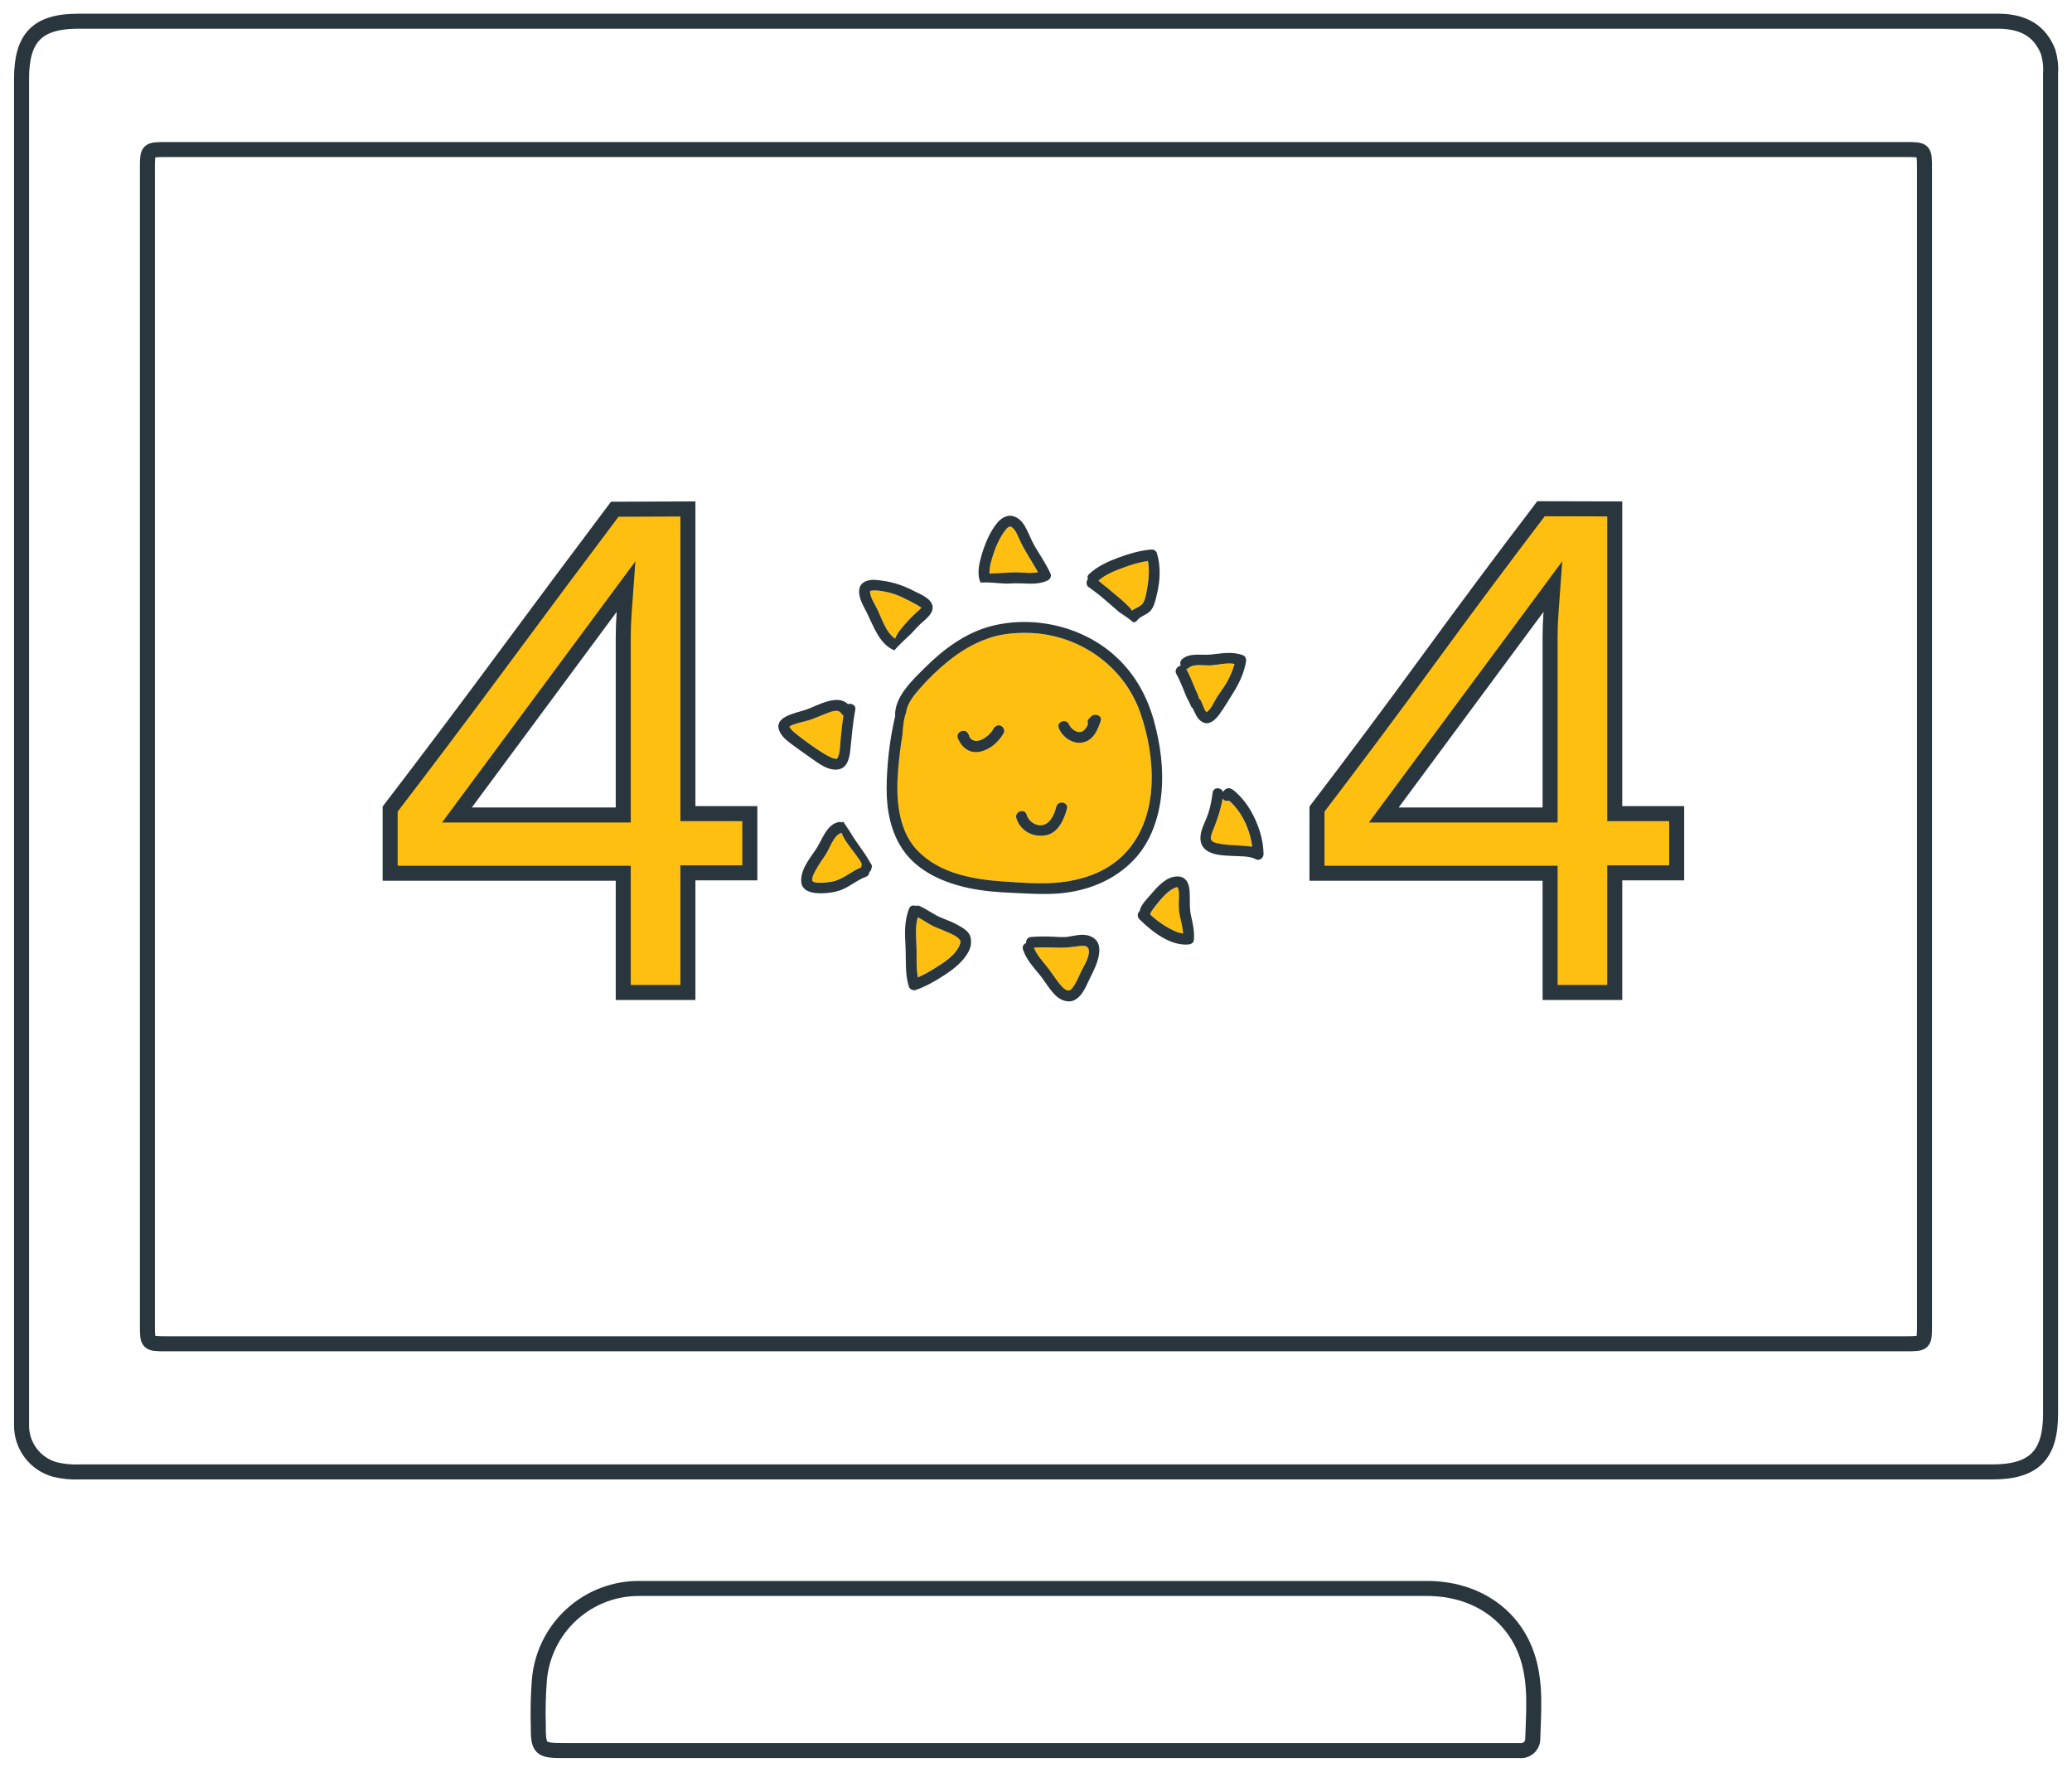 <svg width="276" height="236" viewBox="0 0 276 236" fill="none" xmlns="http://www.w3.org/2000/svg">
<path d="M138 2.825H266.091C269.61 2.825 271.721 4.153 272.819 6.894C273.1 7.836 273.21 8.822 273.143 9.804V188.323C273.143 193.846 270.919 196.064 265.387 196.064H10.557C9.463 196.112 8.368 196.002 7.305 195.739C6.028 195.386 4.901 194.62 4.1 193.561C3.299 192.501 2.867 191.207 2.871 189.876C2.871 189.354 2.871 188.831 2.871 188.308V10.51C2.871 4.973 4.983 2.825 10.458 2.825H138ZM137.887 178.999H253.788C256.35 178.999 256.35 178.999 256.35 176.484C256.35 125.176 256.35 73.85 256.35 22.504C256.35 19.933 256.35 19.919 253.816 19.919H22.212C19.65 19.919 19.636 19.919 19.636 22.461V176.442C19.636 178.985 19.636 178.999 22.184 178.999H137.887Z" stroke="#29363D" stroke-width="2" stroke-miterlimit="10"/>
<path d="M138 233.175H74.898C71.956 233.175 71.689 232.921 71.703 229.897C71.644 227.876 71.691 225.853 71.843 223.837C72.115 220.456 73.661 217.307 76.167 215.031C78.673 212.755 81.949 211.524 85.328 211.589C89.635 211.589 93.957 211.589 98.278 211.589H190.081C196.626 211.589 201.792 215.149 203.551 220.941C204.607 224.43 204.283 228.004 204.171 231.607C204.174 231.827 204.131 232.046 204.043 232.248C203.956 232.45 203.827 232.631 203.665 232.779C203.502 232.928 203.31 233.04 203.101 233.108C202.893 233.176 202.672 233.199 202.453 233.175H138Z" stroke="#29363D" stroke-width="2" stroke-miterlimit="10"/>
<path d="M216.093 108.377H223.341V116.265H216.093H215.093V117.265V132.2H206.48V117.322V116.322H205.48H175.428V107.771C180.505 101.12 185.498 94.428 190.41 87.694C195.282 81.015 200.236 74.371 205.27 67.764L215.093 67.788V107.377V108.377H216.093ZM205.48 108.56H206.48V107.56V87.048V87.046V87.044V87.041V87.039V87.037V87.034V87.032V87.029V87.027V87.024V87.022V87.019V87.017V87.014V87.012V87.01V87.007V87.004V87.002V86.999V86.997V86.994V86.992V86.989V86.987V86.984V86.982V86.979V86.977V86.974V86.971V86.969V86.966V86.963V86.961V86.958V86.956V86.953V86.95V86.948V86.945V86.942V86.939V86.937V86.934V86.931V86.929V86.926V86.923V86.92V86.918V86.915V86.912V86.909V86.906V86.904V86.901V86.898V86.895V86.892V86.89V86.887V86.884V86.881V86.878V86.875V86.873V86.87V86.867V86.864V86.861V86.858V86.855V86.852V86.849V86.846V86.843V86.84V86.837V86.835V86.832V86.829V86.826V86.823V86.82V86.817V86.813V86.81V86.807V86.804V86.801V86.798V86.795V86.792V86.789V86.786V86.783V86.78V86.777V86.773V86.77V86.767V86.764V86.761V86.758V86.754V86.751V86.748V86.745V86.742V86.739V86.735V86.732V86.729V86.726V86.722V86.719V86.716V86.713V86.709V86.706V86.703V86.7V86.696V86.693V86.69V86.686V86.683V86.68V86.676V86.673V86.669V86.666V86.663V86.659V86.656V86.653V86.649V86.646V86.642V86.639V86.635V86.632V86.629V86.625V86.622V86.618V86.615V86.611V86.608V86.604V86.601V86.597V86.594V86.59V86.587V86.583V86.579V86.576V86.572V86.569V86.565V86.561V86.558V86.554V86.551V86.547V86.543V86.54V86.536V86.532V86.529V86.525V86.521V86.518V86.514V86.51V86.507V86.503V86.499V86.495V86.492V86.488V86.484V86.48V86.477V86.473V86.469V86.465V86.461V86.458V86.454V86.45V86.446V86.442V86.438V86.435V86.431V86.427V86.423V86.419V86.415V86.411V86.407V86.403V86.4V86.396V86.392V86.388V86.384V86.38V86.376V86.372V86.368V86.364V86.36V86.356V86.352V86.348V86.344V86.34V86.336V86.332V86.328V86.324V86.32V86.315V86.311V86.307V86.303V86.299V86.295V86.291V86.287V86.282V86.278V86.274V86.27V86.266V86.262V86.257V86.253V86.249V86.245V86.241V86.236V86.232V86.228V86.224V86.219V86.215V86.211V86.207V86.202V86.198V86.194V86.189V86.185V86.181V86.177V86.172V86.168V86.163V86.159V86.155V86.15V86.146V86.142V86.137V86.133V86.128V86.124V86.12V86.115V86.111V86.106V86.102V86.097V86.093V86.088V86.084V86.079V86.075V86.07V86.066V86.061V86.057V86.052V86.048V86.043V86.038V86.034V86.029V86.025V86.02V86.016V86.011V86.006V86.002V85.997V85.992V85.988V85.983V85.978V85.974V85.969V85.965V85.96V85.955V85.95V85.946V85.941V85.936V85.931V85.927V85.922V85.917V85.912V85.908V85.903V85.898V85.893V85.888V85.884V85.879V85.874V85.869V85.864V85.859V85.855V85.85V85.845V85.84V85.835V85.83V85.825V85.82V85.816V85.811V85.806V85.801V85.796V85.791V85.786V85.781V85.776V85.771V85.766V85.761V85.756V85.751V85.746V85.741V85.736V85.731V85.726V85.721V85.716V85.71V85.705V85.7V85.695V85.69V85.685V85.68V85.675V85.669V85.664V85.659V85.654V85.649V85.644V85.638V85.633V85.628V85.623V85.618V85.612V85.607V85.602V85.597V85.592V85.586V85.581V85.576V85.57V85.565V85.56V85.555V85.549V85.544V85.539V85.533V85.528V85.523V85.517V85.512V85.507V85.501V85.496V85.49V85.485V85.48V85.474V85.469V85.463V85.458V85.452V85.447V85.442V85.436V85.43V85.425V85.419V85.414V85.409V85.403V85.397V85.392V85.386V85.381V85.375V85.37V85.364V85.359V85.353V85.347V85.342V85.336V85.331V85.325V85.319V85.314V85.308V85.302V85.297V85.291V85.285V85.28V85.274V85.268V85.263V85.257V85.251V85.246V85.24V85.234V85.228V85.223V85.217V85.211V85.205V85.2V85.194V85.188V85.182V85.176V85.17V85.165V85.159V85.153V85.147V85.141V85.135V85.129V85.124V85.118V85.112V85.106V85.1V85.094V85.088V85.082V85.076V85.07V85.064V85.058V85.052V85.046V85.04V85.034V85.028V85.022V85.016V85.01V85.004V84.998V84.992V84.986V84.98V84.974V84.968V84.962V84.956V84.95V84.944V84.937V84.931V84.925V84.919V84.913V84.907V84.9V84.894V84.888V84.882V84.876V84.87V84.863V84.857V84.851V84.845C206.48 83.807 206.521 82.715 206.604 81.569L206.852 78.134L204.803 80.902L185.505 106.965L184.324 108.56H186.308H205.48Z" fill="#FEBF10" stroke="#29363D" stroke-width="2"/>

<g>
<path d="M127.843 125.146C127.438 124.64 126.701 124.351 126.123 124.091C125.516 123.816 124.88 123.599 124.273 123.31C123.565 122.963 122.943 122.501 122.25 122.139C121.859 123.541 122.076 124.886 122.091 126.345C122.105 127.617 122.033 128.918 122.264 130.161C123.073 129.814 123.868 129.366 124.605 128.889C125.675 128.21 126.99 127.386 127.641 126.244C127.8 125.984 128.089 125.464 127.843 125.146ZM151.85 94.866C149.609 88.565 143.496 84.388 136.818 84.301C134.997 84.272 133.162 84.475 131.427 85.096C129.577 85.775 127.886 86.787 126.354 88.016C124.967 89.129 123.652 90.415 122.481 91.745C121.729 92.597 120.819 93.71 120.689 94.881C120.342 95.82 120.27 96.832 120.197 97.844C119.952 99.289 119.778 100.763 119.648 102.223C119.475 104.189 119.431 106.183 119.778 108.134C120.096 109.941 120.804 111.762 122.047 113.135C123.55 114.768 125.574 115.852 127.698 116.459C129.693 117.037 131.745 117.298 133.812 117.428C135.807 117.558 137.83 117.717 139.81 117.63C143.64 117.471 147.543 116.315 150.144 113.337C154.48 108.409 153.902 100.648 151.85 94.866ZM133.682 97.656C133.046 98.783 131.948 99.751 130.676 100.084C129.23 100.46 128.118 99.607 127.583 98.292C127.366 97.728 127.901 97.309 128.407 97.338C128.436 97.338 128.45 97.338 128.479 97.338C128.768 97.367 128.956 97.612 129.028 97.873C129.028 97.844 129.014 97.815 129.014 97.786C129.1 97.916 129.144 98.046 129.144 98.176C129.939 99.347 131.514 98.277 132.237 97.251C132.309 96.977 132.468 96.774 132.8 96.644C133.379 96.413 134 97.121 133.682 97.656ZM142.123 107.73C141.761 109.103 140.981 110.895 139.42 111.242C137.7 111.618 135.908 110.721 135.388 108.987C135.127 108.091 136.486 107.614 136.746 108.51C137.05 109.522 138.249 110.273 139.275 109.768C140.099 109.348 140.489 108.293 140.706 107.455C140.937 106.559 142.368 106.834 142.123 107.73ZM146.603 96.023C146.213 97.193 145.721 98.451 144.435 98.841C143.048 99.26 141.53 98.248 141.024 96.991C140.677 96.124 142.036 95.647 142.383 96.514C142.629 97.107 143.597 97.829 144.247 97.367C144.565 97.135 144.768 96.803 144.927 96.442C144.811 96.21 144.811 95.936 145.057 95.705C145.158 95.603 145.245 95.517 145.346 95.416C145.808 94.968 146.863 95.285 146.603 96.023ZM145.042 126.591C144.955 125.868 144.262 125.955 143.684 126.027C142.788 126.143 141.978 126.259 141.082 126.23C139.955 126.201 138.827 126.157 137.714 126.23C138.076 127.14 138.741 127.892 139.348 128.629C139.984 129.395 140.504 130.262 141.125 131.028C141.443 131.404 142.18 132.329 142.715 131.751C143.308 131.1 143.655 130.146 144.045 129.352C144.421 128.6 145.143 127.473 145.042 126.591ZM122.625 80.876C122.409 80.731 122.177 80.601 121.961 80.471C120.746 79.806 119.475 79.127 118.102 78.852C117.466 78.722 116.7 78.578 116.049 78.679C115.963 78.693 115.905 78.737 115.89 78.751C115.89 78.794 115.89 78.852 115.89 78.896C115.991 79.618 116.425 80.312 116.757 80.948C117.393 82.177 117.957 84.243 119.243 85.067C119.431 84.518 119.821 83.998 120.168 83.593C120.775 82.87 121.426 82.177 122.12 81.541C122.322 81.367 122.524 81.194 122.698 80.991C122.712 80.977 122.712 80.977 122.727 80.963C122.698 80.933 122.654 80.905 122.625 80.876ZM135.778 71.843C135.532 71.308 135.272 70.6 134.78 70.238C134.419 69.964 134.072 70.397 133.87 70.657C133.089 71.698 132.526 73.013 132.164 74.256C131.991 74.863 131.789 75.528 131.789 76.164C131.789 76.265 131.789 76.366 131.803 76.453C131.89 76.41 131.991 76.381 132.107 76.381C133.35 76.366 134.578 76.193 135.807 76.251C136.602 76.294 137.44 76.366 138.22 76.222C137.454 74.748 136.471 73.389 135.778 71.843ZM152.876 74.704C151.748 74.863 150.636 75.196 149.58 75.6C148.453 76.019 147.21 76.496 146.285 77.32C146.516 77.508 146.748 77.725 146.936 77.87C147.384 78.216 147.803 78.578 148.236 78.939C148.814 79.43 149.421 79.922 149.971 80.442C150.245 80.702 150.549 80.991 150.751 81.324C151.141 81.02 151.604 80.89 152.009 80.558C152.486 80.168 152.63 79.185 152.731 78.621C153.006 77.364 153.136 75.991 152.876 74.704ZM114.286 114.248C113.968 113.786 113.607 113.337 113.274 112.875C112.826 112.282 112.335 111.618 112.089 110.895C111.005 111.213 110.528 112.976 109.95 113.829C109.531 114.45 109.097 115.057 108.736 115.708C108.49 116.156 108.143 116.691 108.172 117.211C108.187 117.5 108.779 117.558 109.141 117.558C109.704 117.558 110.282 117.5 110.832 117.399C112.262 117.124 113.361 116.04 114.705 115.491C114.705 115.404 114.72 115.303 114.748 115.202C114.85 114.985 114.416 114.421 114.286 114.248ZM112.06 94.996C111.655 94.346 110.6 94.823 110.066 95.025C109.343 95.3 108.635 95.647 107.898 95.878C107.218 96.095 106.496 96.21 105.831 96.456C105.614 96.543 105.325 96.63 105.166 96.803C105.166 96.817 105.18 96.817 105.18 96.832C105.311 97.034 105.47 97.237 105.657 97.396C106.264 97.959 111.179 101.746 111.583 100.951C111.959 100.228 111.916 99.289 111.988 98.494C112.089 97.41 112.205 96.326 112.378 95.257C112.248 95.213 112.147 95.126 112.06 94.996ZM157.197 122.009C157.053 121.344 157.053 120.766 157.053 120.087C157.053 119.509 157.139 118.728 156.908 118.179C156.923 118.208 156.879 118.165 156.821 118.179C156.691 118.194 156.561 118.237 156.446 118.295C155.579 118.7 154.87 119.538 154.278 120.246C154.003 120.578 153.729 120.925 153.483 121.287C153.425 121.373 153.353 121.475 153.309 121.576C153.295 121.662 153.266 121.735 153.237 121.807C153.859 122.371 154.523 122.905 155.232 123.339C155.954 123.787 156.778 124.25 157.645 124.365C157.573 123.57 157.356 122.79 157.197 122.009ZM161.345 88.637C160.449 88.709 159.033 88.362 158.31 88.984C158.209 89.071 158.108 89.114 158.007 89.143C158.498 90.01 158.874 90.964 159.235 91.889C159.365 92.221 159.596 92.655 159.712 93.089C159.799 93.146 159.886 93.219 159.943 93.334C160.088 93.58 160.464 94.823 160.753 94.895C160.709 94.852 160.97 94.678 161.027 94.606C161.143 94.476 161.259 94.332 161.345 94.187C161.519 93.927 161.678 93.652 161.808 93.378C162.27 92.453 163.007 91.658 163.499 90.733C163.889 89.996 164.207 89.259 164.409 88.464C163.427 88.261 162.314 88.565 161.345 88.637ZM163.701 106.66C163.369 106.761 162.993 106.675 162.848 106.357C162.603 107.773 162.184 109.045 161.649 110.403C161.519 110.736 161.1 111.589 161.345 111.936C161.504 112.167 161.822 112.268 162.082 112.326C163.137 112.571 164.236 112.586 165.305 112.658C165.782 112.687 166.288 112.716 166.765 112.803C166.505 110.519 165.436 108.149 163.701 106.66Z" fill="#FEBF10"/>
<path d="M154.104 73.678C154.003 73.375 153.685 73.172 153.367 73.201C151.85 73.317 150.332 73.779 148.916 74.3C147.557 74.805 146.141 75.456 145.071 76.468C144.84 76.684 144.811 76.93 144.912 77.147C144.724 77.364 144.666 77.682 144.84 78.028C144.869 78.072 144.898 78.101 144.927 78.144C145.057 78.231 145.172 78.317 145.302 78.404C145.534 78.578 145.765 78.751 145.996 78.925C146.372 79.199 146.719 79.488 147.066 79.792C147.543 80.211 148.048 80.63 148.525 81.049C148.656 81.165 148.858 81.324 149.031 81.497C149.696 81.931 150.347 82.379 150.954 82.885C151.141 82.899 151.344 82.827 151.488 82.625C151.922 82.061 152.702 81.916 153.208 81.41C153.757 80.847 153.945 79.835 154.119 79.098C154.538 77.378 154.639 75.398 154.104 73.678ZM152.76 78.635C152.645 79.199 152.514 80.182 152.038 80.572C151.633 80.905 151.17 81.035 150.78 81.338C150.578 81.006 150.274 80.717 150 80.457C149.45 79.922 148.843 79.445 148.265 78.954C147.832 78.578 147.413 78.216 146.965 77.884C146.762 77.739 146.545 77.523 146.314 77.335C147.225 76.525 148.482 76.034 149.609 75.615C150.664 75.225 151.777 74.878 152.905 74.719C153.136 75.991 153.006 77.364 152.76 78.635ZM115.038 113.496C114.358 112.543 113.679 111.589 113.086 110.577C112.826 110.201 112.566 109.825 112.32 109.435C112.263 109.464 112.205 109.507 112.147 109.551C112.017 109.493 111.858 109.478 111.684 109.507C110.08 109.854 109.531 111.849 108.736 113.048C107.883 114.349 106.626 115.794 106.727 117.442C106.828 119.075 109.039 119.061 110.196 118.945C110.947 118.873 111.684 118.728 112.364 118.41C113.39 117.934 114.272 117.182 115.341 116.792C115.659 116.676 115.789 116.43 115.804 116.17C115.905 116.098 115.977 115.997 116.035 115.852C116.107 115.664 116.136 115.477 116.15 115.289C115.789 114.696 115.442 114.06 115.038 113.496ZM114.763 115.231C114.734 115.332 114.705 115.419 114.72 115.52C113.39 116.055 112.277 117.153 110.846 117.428C110.282 117.529 109.719 117.587 109.155 117.587C108.794 117.587 108.201 117.529 108.187 117.24C108.158 116.719 108.505 116.17 108.75 115.737C109.112 115.086 109.545 114.479 109.964 113.858C110.543 113.005 111.02 111.242 112.104 110.924C112.349 111.646 112.841 112.297 113.289 112.904C113.636 113.352 113.982 113.8 114.3 114.277C114.416 114.421 114.85 114.985 114.763 115.231ZM121.715 78.708C120.082 77.855 118.477 77.392 116.642 77.248C115.673 77.161 114.546 77.479 114.445 78.607C114.358 79.589 114.922 80.558 115.356 81.396C116.324 83.26 117.047 85.761 119.128 86.628C119.822 85.819 120.631 85.111 121.397 84.388C121.715 84.012 122.062 83.665 122.394 83.318C123.016 82.668 124.23 81.945 124.23 80.933C124.259 79.763 122.524 79.127 121.715 78.708ZM122.698 80.991C122.524 81.194 122.322 81.367 122.12 81.541C121.426 82.162 120.775 82.87 120.168 83.593C119.822 83.998 119.431 84.518 119.243 85.067C117.957 84.243 117.393 82.177 116.757 80.948C116.425 80.312 115.977 79.618 115.89 78.896C115.89 78.852 115.89 78.794 115.89 78.751C115.919 78.737 115.963 78.693 116.049 78.679C116.7 78.578 117.466 78.722 118.102 78.852C119.475 79.127 120.732 79.806 121.961 80.471C122.192 80.601 122.423 80.717 122.625 80.876C122.654 80.905 122.698 80.933 122.727 80.962C122.712 80.977 122.712 80.991 122.698 80.991ZM139.94 76.424C139.348 75.123 138.538 73.953 137.816 72.724C137.382 71.973 137.079 71.149 136.674 70.368C136.284 69.617 135.734 68.937 134.896 68.735C134.116 68.547 133.335 69.053 132.858 69.617C131.774 70.918 131.109 72.666 130.661 74.271C130.401 75.196 130.112 76.655 130.632 77.609C131.644 77.508 132.757 77.682 133.711 77.725C133.841 77.725 133.986 77.739 134.116 77.739C134.795 77.696 135.474 77.682 136.168 77.71C137.295 77.768 138.437 77.826 139.492 77.349C139.825 77.205 140.114 76.814 139.94 76.424ZM135.821 76.251C134.578 76.193 133.35 76.366 132.121 76.381C132.006 76.381 131.904 76.41 131.818 76.453C131.818 76.352 131.803 76.265 131.803 76.164C131.803 75.528 131.991 74.863 132.179 74.256C132.54 73.013 133.104 71.698 133.884 70.657C134.087 70.397 134.419 69.964 134.795 70.238C135.286 70.6 135.547 71.308 135.792 71.843C136.472 73.389 137.469 74.748 138.249 76.222C137.454 76.381 136.616 76.294 135.821 76.251ZM112.942 93.797C111.54 92.395 108.909 93.985 107.406 94.519C106.004 95.011 102.579 95.473 104.039 97.771C104.414 98.364 105.036 98.826 105.585 99.231C106.322 99.766 107.059 100.301 107.811 100.821C108.924 101.602 110.456 102.873 111.916 102.425C112.971 102.107 113.173 100.749 113.274 99.824C113.462 98.061 113.592 96.297 113.925 94.563C114.069 93.941 113.419 93.623 112.942 93.797ZM111.973 98.508C111.901 99.303 111.93 100.243 111.569 100.966C111.164 101.76 106.25 97.974 105.643 97.41C105.455 97.237 105.311 97.049 105.166 96.846C105.166 96.832 105.152 96.832 105.152 96.817C105.311 96.63 105.6 96.543 105.816 96.471C106.496 96.225 107.204 96.109 107.883 95.892C108.62 95.647 109.329 95.314 110.051 95.04C110.6 94.837 111.656 94.361 112.046 95.011C112.132 95.141 112.234 95.228 112.349 95.285C112.19 96.341 112.075 97.425 111.973 98.508ZM166.606 107.99C166.115 107.123 165.479 106.313 164.742 105.634C164.424 105.345 163.918 104.839 163.441 105.027C163.166 105.143 163.007 105.302 162.921 105.504C162.718 104.868 161.649 104.767 161.533 105.576C161.403 106.501 161.244 107.426 160.955 108.322C160.709 109.074 160.334 109.768 160.088 110.519C159.727 111.675 159.828 112.803 160.955 113.424C161.909 113.959 163.181 113.959 164.25 114.017C165.19 114.075 166.418 113.988 167.271 114.45C167.777 114.739 168.326 114.262 168.312 113.742C168.283 111.733 167.604 109.739 166.606 107.99ZM165.32 112.644C164.236 112.571 163.152 112.557 162.097 112.311C161.837 112.253 161.519 112.152 161.36 111.921C161.114 111.574 161.533 110.721 161.663 110.389C162.198 109.045 162.617 107.759 162.863 106.342C162.993 106.66 163.383 106.761 163.716 106.646C165.436 108.134 166.505 110.505 166.794 112.774C166.303 112.702 165.797 112.687 165.32 112.644ZM165.595 87.293C164.178 86.729 162.704 87.047 161.23 87.192C160.016 87.307 158.513 86.917 157.486 87.784C157.197 88.03 157.168 88.377 157.27 88.666C156.822 88.738 156.402 89.273 156.706 89.793C157.067 90.415 157.327 91.109 157.616 91.773C157.775 92.135 157.92 92.496 158.064 92.872C158.166 93.06 158.252 93.248 158.354 93.436C158.368 93.407 158.382 93.392 158.397 93.363C158.382 93.407 158.382 93.45 158.382 93.479C158.498 93.725 158.614 93.97 158.729 94.23C158.773 94.259 158.802 94.274 158.845 94.288C159.235 95.011 159.409 95.777 160.204 96.196C161.114 96.687 161.981 95.777 162.458 95.112C163.109 94.201 163.701 93.204 164.294 92.25C165.089 90.978 165.739 89.576 165.985 88.073C166.028 87.784 165.898 87.409 165.595 87.293ZM163.513 90.718C163.022 91.643 162.299 92.438 161.822 93.363C161.678 93.638 161.519 93.912 161.36 94.173C161.259 94.317 161.157 94.462 161.042 94.592C160.97 94.678 160.709 94.852 160.767 94.881C160.464 94.794 160.102 93.551 159.958 93.32C159.886 93.204 159.813 93.132 159.727 93.074C159.625 92.641 159.394 92.207 159.25 91.875C158.874 90.95 158.498 89.996 158.021 89.129C158.122 89.114 158.223 89.056 158.325 88.969C159.062 88.348 160.464 88.695 161.36 88.623C162.343 88.55 163.441 88.247 164.438 88.435C164.222 89.244 163.904 89.981 163.513 90.718ZM158.643 121.952C158.44 121.041 158.513 120.188 158.484 119.263C158.469 118.555 158.426 117.616 157.862 117.11C157.414 116.691 156.793 116.691 156.229 116.821C155.029 117.11 154.018 118.295 153.252 119.191C152.876 119.625 151.893 120.593 151.821 121.344C151.532 121.605 151.416 122.082 151.777 122.443C153.411 124.062 155.925 126.071 158.382 125.796C158.672 125.767 159.018 125.536 159.033 125.218C159.12 124.091 158.903 123.05 158.643 121.952ZM155.203 123.339C154.495 122.905 153.815 122.371 153.208 121.807C153.252 121.735 153.281 121.662 153.281 121.576C153.338 121.475 153.396 121.373 153.454 121.287C153.7 120.925 153.974 120.593 154.249 120.246C154.841 119.523 155.564 118.7 156.417 118.295C156.532 118.237 156.663 118.194 156.793 118.179C156.85 118.179 156.894 118.208 156.879 118.179C157.125 118.728 157.038 119.509 157.024 120.087C157.009 120.752 157.024 121.344 157.168 122.009C157.327 122.79 157.559 123.556 157.602 124.351C156.764 124.25 155.94 123.787 155.203 123.339ZM144.941 124.611C144.074 124.365 143.091 124.654 142.224 124.784C141.458 124.885 140.62 124.77 139.854 124.755C139.015 124.727 138.163 124.741 137.324 124.813C136.847 124.857 136.645 125.247 136.688 125.608C136.37 125.738 136.125 126.071 136.269 126.49C136.688 127.762 137.613 128.788 138.452 129.8C139.218 130.739 139.796 131.823 140.677 132.661C141.371 133.297 142.412 133.659 143.264 133.138C144.291 132.517 144.71 131.23 145.23 130.204C146.068 128.585 147.615 125.362 144.941 124.611ZM144.045 129.352C143.655 130.146 143.308 131.1 142.715 131.751C142.181 132.329 141.443 131.418 141.125 131.028C140.489 130.248 139.984 129.395 139.348 128.629C138.741 127.892 138.076 127.126 137.715 126.23C138.842 126.157 139.969 126.201 141.082 126.23C141.993 126.259 142.802 126.143 143.684 126.027C144.262 125.955 144.956 125.868 145.042 126.591C145.143 127.473 144.421 128.6 144.045 129.352ZM129.274 124.813C129.1 124.105 128.32 123.628 127.727 123.296C126.99 122.862 126.166 122.559 125.372 122.241C124.36 121.821 123.507 121.128 122.51 120.694C122.307 120.607 122.12 120.607 121.961 120.68C121.643 120.535 121.267 120.607 121.093 121.027C120.457 122.703 120.515 124.278 120.616 126.042C120.718 127.848 120.515 129.655 121.064 131.418C121.18 131.794 121.628 131.982 121.989 131.866C123.29 131.418 124.533 130.71 125.689 129.959C126.976 129.135 128.334 128.094 129.043 126.707C129.361 126.085 129.418 125.449 129.274 124.813ZM127.641 126.273C126.99 127.415 125.689 128.239 124.606 128.918C123.868 129.395 123.073 129.828 122.264 130.19C122.033 128.932 122.105 127.632 122.091 126.374C122.062 124.914 121.859 123.556 122.25 122.168C122.943 122.53 123.579 122.992 124.273 123.339C124.88 123.628 125.516 123.845 126.123 124.119C126.701 124.38 127.438 124.654 127.843 125.175C128.089 125.464 127.8 125.984 127.641 126.273ZM132.8 96.659C132.468 96.803 132.309 96.991 132.237 97.266C131.514 98.277 129.939 99.347 129.144 98.191C129.144 98.061 129.1 97.93 129.014 97.8C129.014 97.829 129.028 97.858 129.028 97.887C128.956 97.627 128.754 97.381 128.479 97.352C128.45 97.352 128.436 97.352 128.407 97.352C127.901 97.309 127.366 97.743 127.583 98.306C128.103 99.621 129.216 100.46 130.676 100.098C131.948 99.78 133.046 98.798 133.682 97.67C134 97.121 133.379 96.413 132.8 96.659ZM145.36 95.416C145.259 95.517 145.172 95.603 145.071 95.705C144.825 95.95 144.825 96.225 144.941 96.442C144.782 96.803 144.58 97.15 144.262 97.367C143.611 97.829 142.643 97.107 142.397 96.514C142.05 95.647 140.677 96.124 141.039 96.991C141.545 98.263 143.062 99.275 144.45 98.841C145.736 98.451 146.227 97.179 146.618 96.023C146.863 95.285 145.808 94.968 145.36 95.416ZM140.706 107.455C140.489 108.293 140.099 109.348 139.275 109.768C138.249 110.273 137.05 109.522 136.746 108.51C136.486 107.614 135.113 108.091 135.388 108.987C135.908 110.721 137.7 111.618 139.42 111.242C140.981 110.895 141.761 109.103 142.123 107.73C142.368 106.834 140.938 106.559 140.706 107.455Z" fill="#29363D"/>
<path d="M153.729 96.081C152.847 92.872 151.315 90.025 148.901 87.712C144.551 83.521 137.873 81.902 132.063 83.391C128.609 84.272 125.632 86.513 123.16 88.984C121.513 90.617 119.055 92.915 119.243 95.445C119.214 95.502 119.2 95.546 119.186 95.618C118.492 98.682 118.116 101.948 118.102 105.085C118.102 107.961 118.665 110.909 120.342 113.294C122.365 116.156 125.805 117.616 129.129 118.309C131.124 118.729 133.176 118.859 135.2 118.945C137.18 119.046 139.145 119.162 141.125 119.003C144.883 118.685 148.511 117.24 151.112 114.45C153.309 112.095 154.379 108.915 154.697 105.764C155.029 102.498 154.581 99.217 153.729 96.081ZM150.159 113.337C147.557 116.315 143.655 117.471 139.825 117.63C137.83 117.717 135.807 117.558 133.827 117.428C131.76 117.298 129.707 117.037 127.713 116.459C125.588 115.852 123.565 114.768 122.062 113.135C120.804 111.762 120.111 109.941 119.793 108.134C119.446 106.183 119.489 104.189 119.663 102.223C119.793 100.778 119.966 99.303 120.212 97.844C120.284 96.832 120.356 95.82 120.703 94.881C120.833 93.71 121.744 92.597 122.495 91.745C123.666 90.4 124.981 89.129 126.369 88.016C127.901 86.787 129.592 85.761 131.442 85.096C133.162 84.46 134.997 84.272 136.833 84.301C143.496 84.388 149.624 88.55 151.864 94.866C153.902 100.648 154.48 108.409 150.159 113.337Z" fill="#29363D"/>
<animateTransform
            additive="sum"
              attributeName="transform"
              attributeType="XML"
              type="rotate"
              from="0 138 100"
              to="360 138 100"
              dur="6s"
              repeatCount="indefinite"
            />
</g> 
<path d="M91.633 67.795V107.377V108.377H92.633H99.882V116.265H92.633H91.633V117.265V132.2H83.02V117.322V116.322H82.02H51.969V107.772C57.044 101.142 62.06 94.474 67.017 87.77C71.938 81.115 76.894 74.469 81.887 67.831L91.633 67.795ZM82.02 108.56H83.02V107.56V87.049V87.046V87.044V87.041V87.039V87.037V87.034V87.032V87.029V87.027V87.024V87.022V87.019V87.017V87.014V87.012V87.01V87.007V87.004V87.002V86.999V86.997V86.994V86.992V86.989V86.987V86.984V86.982V86.979V86.977V86.974V86.971V86.969V86.966V86.963V86.961V86.958V86.956V86.953V86.95V86.948V86.945V86.942V86.939V86.937V86.934V86.931V86.929V86.926V86.923V86.92V86.918V86.915V86.912V86.909V86.907V86.904V86.901V86.898V86.895V86.892V86.89V86.887V86.884V86.881V86.878V86.875V86.873V86.87V86.867V86.864V86.861V86.858V86.855V86.852V86.849V86.846V86.843V86.84V86.838V86.835V86.832V86.829V86.826V86.823V86.82V86.817V86.814V86.811V86.807V86.804V86.801V86.798V86.795V86.792V86.789V86.786V86.783V86.78V86.777V86.773V86.77V86.767V86.764V86.761V86.758V86.755V86.751V86.748V86.745V86.742V86.739V86.735V86.732V86.729V86.726V86.722V86.719V86.716V86.713V86.709V86.706V86.703V86.7V86.696V86.693V86.69V86.686V86.683V86.68V86.676V86.673V86.669V86.666V86.663V86.659V86.656V86.653V86.649V86.646V86.642V86.639V86.635V86.632V86.629V86.625V86.622V86.618V86.615V86.611V86.608V86.604V86.601V86.597V86.594V86.59V86.587V86.583V86.579V86.576V86.572V86.569V86.565V86.561V86.558V86.554V86.551V86.547V86.543V86.54V86.536V86.532V86.529V86.525V86.521V86.518V86.514V86.51V86.507V86.503V86.499V86.495V86.492V86.488V86.484V86.48V86.477V86.473V86.469V86.465V86.462V86.458V86.454V86.45V86.446V86.442V86.439V86.435V86.431V86.427V86.423V86.419V86.415V86.411V86.407V86.403V86.4V86.396V86.392V86.388V86.384V86.38V86.376V86.372V86.368V86.364V86.36V86.356V86.352V86.348V86.344V86.34V86.336V86.332V86.328V86.324V86.32V86.316V86.311V86.307V86.303V86.299V86.295V86.291V86.287V86.282V86.278V86.274V86.27V86.266V86.262V86.257V86.253V86.249V86.245V86.241V86.237V86.232V86.228V86.224V86.219V86.215V86.211V86.207V86.202V86.198V86.194V86.189V86.185V86.181V86.177V86.172V86.168V86.163V86.159V86.155V86.15V86.146V86.142V86.137V86.133V86.128V86.124V86.12V86.115V86.111V86.106V86.102V86.097V86.093V86.088V86.084V86.079V86.075V86.07V86.066V86.061V86.057V86.052V86.048V86.043V86.038V86.034V86.029V86.025V86.02V86.016V86.011V86.006V86.002V85.997V85.993V85.988V85.983V85.978V85.974V85.969V85.965V85.96V85.955V85.95V85.946V85.941V85.936V85.931V85.927V85.922V85.917V85.912V85.908V85.903V85.898V85.893V85.888V85.884V85.879V85.874V85.869V85.864V85.859V85.855V85.85V85.845V85.84V85.835V85.83V85.825V85.82V85.816V85.811V85.806V85.801V85.796V85.791V85.786V85.781V85.776V85.771V85.766V85.761V85.756V85.751V85.746V85.741V85.736V85.731V85.726V85.721V85.716V85.71V85.705V85.7V85.695V85.69V85.685V85.68V85.675V85.67V85.664V85.659V85.654V85.649V85.644V85.639V85.633V85.628V85.623V85.618V85.613V85.607V85.602V85.597V85.592V85.586V85.581V85.576V85.57V85.565V85.56V85.555V85.549V85.544V85.539V85.533V85.528V85.523V85.517V85.512V85.507V85.501V85.496V85.49V85.485V85.48V85.474V85.469V85.463V85.458V85.452V85.447V85.442V85.436V85.431V85.425V85.42V85.414V85.409V85.403V85.397V85.392V85.386V85.381V85.375V85.37V85.364V85.359V85.353V85.347V85.342V85.336V85.331V85.325V85.319V85.314V85.308V85.302V85.297V85.291V85.285V85.28V85.274V85.268V85.263V85.257V85.251V85.246V85.24V85.234V85.228V85.223V85.217V85.211V85.205V85.2V85.194V85.188V85.182V85.176V85.17V85.165V85.159V85.153V85.147V85.141V85.135V85.129V85.124V85.118V85.112V85.106V85.1V85.094V85.088V85.082V85.076V85.07V85.064V85.058V85.052V85.046V85.04V85.034V85.028V85.022V85.016V85.01V85.004V84.998V84.992V84.986V84.98V84.974V84.968V84.962V84.956V84.95V84.944V84.937V84.931V84.925V84.919V84.913V84.907V84.9V84.894V84.888V84.882V84.876V84.87V84.863V84.857V84.851V84.845C83.02 83.807 83.061 82.715 83.144 81.569L83.393 78.134L81.343 80.902L62.045 106.965L60.864 108.56H62.849H82.02Z" fill="#FEBF10" stroke="#29363D" stroke-width="2"/>
</svg>

